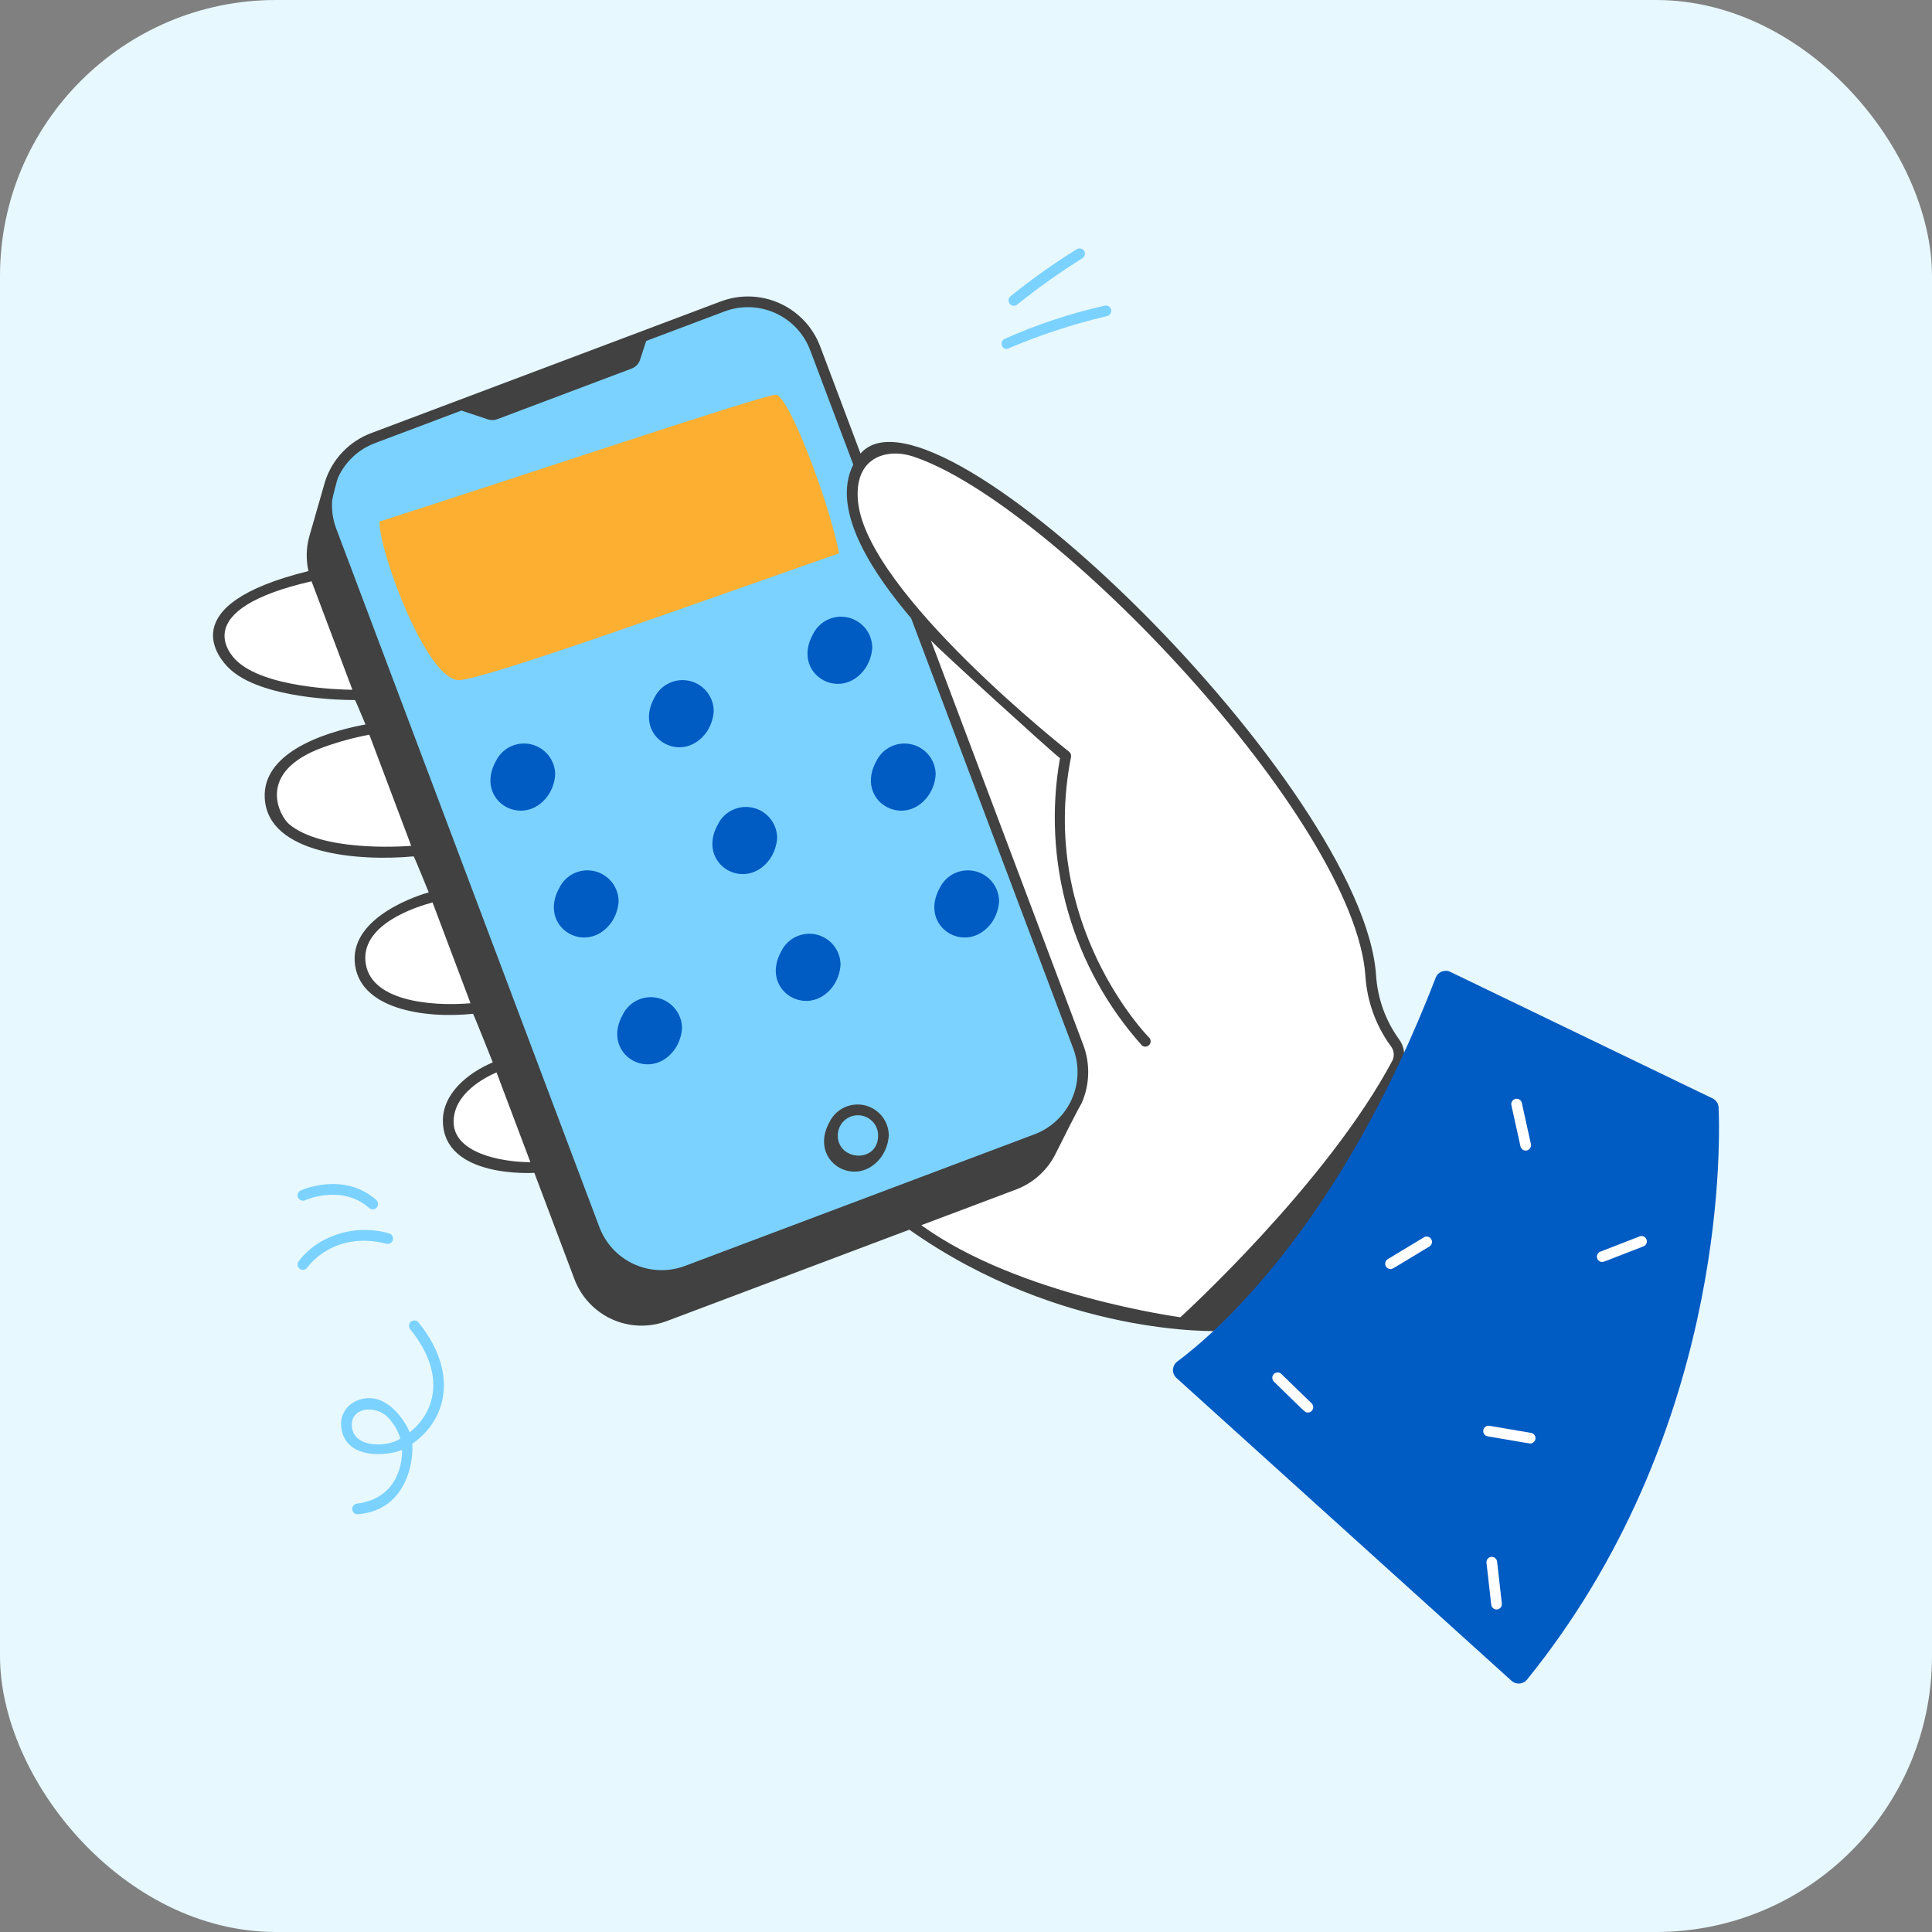 <svg width="70" height="70" viewBox="0 0 70 70" fill="none" xmlns="http://www.w3.org/2000/svg">
<rect x="0" y="0" width="70" height="70" fill="#808080" stroke="none"/>
<rect width="70" height="70" rx="10" fill="#E7F8FF"/>
<path d="M10.976 46.008C10.941 46.008 10.906 45.999 10.876 45.981C10.845 45.962 10.821 45.936 10.804 45.905C10.788 45.874 10.78 45.839 10.782 45.803C10.784 45.768 10.796 45.734 10.816 45.705C11.039 45.411 11.318 45.165 11.638 44.982C12.007 44.771 12.414 44.636 12.836 44.585C13.258 44.535 13.686 44.569 14.094 44.687C14.144 44.7 14.187 44.732 14.213 44.776C14.239 44.82 14.247 44.872 14.235 44.922C14.222 44.972 14.19 45.015 14.146 45.041C14.102 45.067 14.049 45.075 13.999 45.062C12.094 44.581 11.174 45.87 11.135 45.924C11.118 45.95 11.094 45.971 11.066 45.986C11.038 46.001 11.007 46.008 10.976 46.008Z" fill="#7BD2FF"/>
<path d="M13.504 43.816C13.456 43.816 13.411 43.799 13.375 43.768C12.399 42.904 11.109 43.462 11.055 43.486C11.008 43.507 10.955 43.509 10.907 43.49C10.859 43.472 10.82 43.436 10.799 43.389C10.778 43.342 10.777 43.288 10.795 43.24C10.813 43.193 10.85 43.154 10.897 43.133C10.96 43.104 12.466 42.446 13.632 43.477C13.661 43.504 13.682 43.538 13.691 43.576C13.7 43.614 13.698 43.654 13.684 43.691C13.67 43.727 13.646 43.759 13.613 43.782C13.581 43.804 13.543 43.816 13.504 43.816Z" fill="#7BD2FF"/>
<path d="M12.94 54.866C12.891 54.862 12.846 54.84 12.813 54.804C12.78 54.768 12.762 54.721 12.762 54.672C12.762 54.624 12.78 54.577 12.813 54.541C12.846 54.505 12.891 54.483 12.94 54.479C14.506 54.276 14.581 52.832 14.567 52.53C14.148 52.731 12.449 52.96 12.359 51.644C12.348 51.457 12.396 51.271 12.495 51.112C12.595 50.953 12.741 50.829 12.913 50.756C13.995 50.286 14.747 51.608 14.842 51.9C15.832 51.11 16.124 49.712 14.858 48.154C14.827 48.114 14.814 48.063 14.82 48.014C14.826 47.964 14.851 47.918 14.89 47.886C14.929 47.855 14.979 47.839 15.029 47.843C15.079 47.848 15.125 47.871 15.158 47.909C16.572 49.649 16.258 51.391 14.934 52.314C14.987 52.731 14.851 54.725 12.94 54.866ZM12.746 51.621C12.746 52.488 14.058 52.446 14.506 52.122C14.428 51.866 14.296 51.629 14.121 51.427C13.713 50.902 12.746 50.944 12.746 51.622V51.621Z" fill="#7BD2FF"/>
<path d="M36.734 11.079C36.694 11.079 36.655 11.067 36.623 11.043C36.59 11.02 36.566 10.988 36.552 10.95C36.539 10.912 36.538 10.871 36.548 10.833C36.559 10.794 36.582 10.76 36.613 10.735C37.379 10.115 38.183 9.544 39.02 9.025C39.065 9 39.118 8.993 39.167 9.007C39.217 9.021 39.259 9.054 39.284 9.099C39.309 9.144 39.315 9.197 39.301 9.247C39.287 9.296 39.254 9.338 39.209 9.363C38.391 9.873 37.604 10.432 36.854 11.037C36.82 11.064 36.778 11.079 36.734 11.079Z" fill="#7BD2FF"/>
<path d="M36.483 12.646C36.45 12.646 36.418 12.638 36.389 12.622C36.361 12.606 36.337 12.583 36.319 12.555C36.302 12.527 36.292 12.495 36.291 12.462C36.289 12.429 36.296 12.397 36.31 12.367C36.33 12.328 36.362 12.296 36.401 12.277C37.57 11.756 38.787 11.353 40.036 11.072C40.085 11.063 40.136 11.074 40.178 11.102C40.22 11.13 40.249 11.173 40.26 11.222C40.27 11.272 40.261 11.323 40.235 11.366C40.208 11.408 40.166 11.439 40.117 11.451C38.873 11.743 37.658 12.143 36.483 12.646Z" fill="#7BD2FF"/>
<path d="M12.23 20.015C12.034 19.349 11.225 16.928 13.484 15.879C15.742 14.83 25.433 11.331 26.122 11.13C26.812 10.928 28.797 10.53 29.799 13.309C30.802 16.087 38.731 36.952 38.913 37.495C39.095 38.038 39.883 40.383 37.413 41.339C34.943 42.296 25.423 45.941 24.514 46.253C23.605 46.565 22.148 46.175 21.537 44.624C20.926 43.073 12.459 20.792 12.23 20.015Z" fill="#7BD2FF"/>
<path d="M50.497 37.544C50.222 37.184 49.997 36.788 49.828 36.367C49.673 35.903 49.851 33.45 47.452 29.732C44.904 25.78 34.981 14.776 31.659 16.356C29.094 17.576 33.328 22.657 33.328 22.657C33.328 22.657 38.71 36.931 38.914 37.495C39.117 38.059 40.104 40.331 36.885 41.57C34.134 42.63 31.941 43.339 31.941 43.339C31.941 43.339 35.646 47.773 44.123 48.008C44.123 48.008 49.099 41.931 50.59 38.795C50.683 38.596 50.724 38.377 50.708 38.158C50.692 37.938 50.619 37.727 50.497 37.544Z" fill="white"/>
<path d="M18.138 38.544L19.423 42.226C19.423 42.226 16.838 42.622 16.289 41.139C15.74 39.656 18.138 38.544 18.138 38.544Z" fill="white"/>
<path d="M15.818 32.434L17.291 36.445C17.291 36.445 13.796 37.163 13.107 35.153C12.466 33.28 15.818 32.434 15.818 32.434Z" fill="white"/>
<path d="M13.468 26.355L15.142 30.806C15.142 30.806 10.604 31.426 9.943 29.317C9.207 26.966 13.468 26.355 13.468 26.355Z" fill="white"/>
<path d="M11.431 20.793L12.95 25.114C12.95 25.114 8.642 25.508 7.968 23.362C7.408 21.58 11.431 20.793 11.431 20.793Z" fill="white"/>
<path d="M29.443 33.366C29.397 33.366 29.353 33.35 29.318 33.32C29.284 33.291 29.26 33.25 29.253 33.205C29.245 33.16 29.253 33.114 29.276 33.074C29.3 33.035 29.336 33.005 29.379 32.99C30.468 32.607 31.564 32.24 32.665 31.891C32.689 31.883 32.715 31.88 32.74 31.883C32.765 31.885 32.79 31.892 32.813 31.904C32.835 31.915 32.855 31.931 32.872 31.951C32.888 31.97 32.901 31.993 32.908 32.017C32.916 32.041 32.919 32.067 32.917 32.092C32.914 32.118 32.907 32.142 32.895 32.165C32.884 32.188 32.868 32.208 32.848 32.224C32.829 32.24 32.806 32.253 32.782 32.261C30.156 33.092 29.562 33.366 29.443 33.366Z" fill="#7BD2FF"/>
<path d="M20.558 29.621C20.347 29.586 20.144 29.509 19.962 29.396C19.919 29.372 19.887 29.331 19.873 29.284C19.858 29.237 19.863 29.186 19.885 29.141C19.907 29.097 19.945 29.063 19.991 29.046C20.038 29.028 20.089 29.03 20.135 29.049C20.238 29.101 20.349 29.152 20.435 29.187C20.481 28.918 20.546 28.348 20.592 27.853C20.596 27.802 20.621 27.755 20.661 27.722C20.7 27.689 20.751 27.673 20.802 27.678C20.853 27.682 20.901 27.707 20.933 27.746C20.966 27.786 20.982 27.837 20.977 27.888C20.835 29.454 20.787 29.621 20.558 29.621Z" fill="#7BD2FF"/>
<path d="M21.46 31.689C21.249 31.654 21.046 31.577 20.864 31.464C20.821 31.439 20.789 31.399 20.775 31.352C20.761 31.304 20.765 31.253 20.787 31.209C20.809 31.165 20.847 31.13 20.893 31.113C20.94 31.096 20.991 31.098 21.037 31.117C21.14 31.169 21.251 31.22 21.337 31.255C21.383 30.986 21.448 30.416 21.494 29.921C21.498 29.869 21.523 29.822 21.563 29.789C21.602 29.757 21.653 29.741 21.704 29.745C21.755 29.75 21.803 29.775 21.835 29.814C21.868 29.854 21.884 29.905 21.879 29.956C21.734 31.56 21.682 31.689 21.46 31.689Z" fill="#7BD2FF"/>
<path d="M50.693 37.66C50.199 36.978 49.909 36.17 49.857 35.329C49.384 28.526 33.909 13.3 31.178 16.432L29.716 12.55C29.454 11.857 28.928 11.296 28.253 10.991C27.578 10.685 26.809 10.66 26.116 10.921L13.45 15.692C13.056 15.839 12.701 16.074 12.411 16.379C12.12 16.684 11.904 17.051 11.776 17.452L11.197 19.47C11.092 19.869 11.085 20.288 11.176 20.691C6.183 21.921 7.973 23.89 8.28 24.195C9.44 25.345 12.505 25.364 12.861 25.364C12.876 25.364 13.242 26.249 13.242 26.249C12.248 26.429 9.472 27.098 9.593 28.937C9.726 30.951 12.978 31.214 14.988 31.028C15.006 31.026 15.534 32.332 15.534 32.332C15.258 32.407 12.748 33.17 12.851 34.831C12.961 36.573 15.395 36.914 17.138 36.732C17.155 36.73 17.854 38.492 17.854 38.492C16.93 38.883 16.021 39.641 16.047 40.646C16.1 42.699 19.317 42.496 19.361 42.495L20.813 46.347C20.933 46.666 21.116 46.959 21.349 47.208C21.582 47.457 21.863 47.658 22.174 47.799C22.485 47.94 22.82 48.018 23.161 48.029C23.503 48.04 23.843 47.984 24.162 47.864L32.947 44.554C38.468 48.447 44.157 48.23 44.169 48.224C46.48 47.099 50.324 39.945 50.822 38.54C50.874 38.394 50.889 38.237 50.867 38.084C50.844 37.931 50.784 37.785 50.693 37.66ZM8.553 23.92C8.318 23.687 6.856 22.078 11.288 21.061L12.769 24.992C12.292 24.986 9.553 24.912 8.553 23.92ZM10.466 29.853C10.163 29.595 9.207 27.984 11.712 27.075C12.256 26.879 12.814 26.726 13.382 26.619L14.899 30.646C14.477 30.679 11.639 30.853 10.466 29.853ZM13.238 34.801C13.141 33.472 15.079 32.854 15.672 32.697L17.048 36.35C15.588 36.471 13.346 36.268 13.238 34.801ZM16.435 40.644C16.435 39.622 17.564 39.039 17.991 38.855L19.217 42.108C18.114 42.105 16.434 41.761 16.435 40.644ZM24.817 45.867C24.22 46.091 23.558 46.069 22.977 45.806C22.396 45.543 21.943 45.06 21.718 44.464L12.183 19.155C12.06 18.83 12.009 18.483 12.034 18.136C12.04 18.053 12.216 17.374 12.243 17.314C12.373 17.026 12.558 16.766 12.789 16.55C13.02 16.334 13.291 16.166 13.587 16.055L16.719 14.875L17.68 15.195C17.79 15.232 17.91 15.229 18.018 15.188L22.888 13.353C22.958 13.326 23.022 13.284 23.075 13.229C23.127 13.174 23.166 13.109 23.19 13.037L23.413 12.353L26.252 11.283C26.85 11.059 27.512 11.081 28.093 11.344C28.675 11.607 29.128 12.09 29.354 12.687L30.916 16.833C30.051 18.541 31.773 20.94 33.012 22.399L38.888 37.996C39.112 38.593 39.09 39.255 38.827 39.837C38.564 40.418 38.081 40.872 37.484 41.097L24.817 45.867ZM50.458 38.411C48.078 42.9 42.767 47.726 42.767 47.726C42.767 47.726 36.902 46.943 33.38 44.391L36.829 43.092C37.452 42.853 37.962 42.386 38.255 41.786C39.153 39.986 39.163 40.024 39.178 39.995C39.33 39.661 39.414 39.301 39.426 38.934C39.438 38.568 39.378 38.202 39.249 37.859L33.729 23.207C34.059 23.563 38.011 27.164 38.405 27.471C38.079 29.318 38.177 31.215 38.692 33.018C39.207 34.821 40.124 36.484 41.376 37.88C41.416 37.912 41.467 37.927 41.517 37.921C41.568 37.916 41.615 37.89 41.647 37.85C41.679 37.811 41.694 37.76 41.69 37.71C41.685 37.659 41.66 37.612 41.621 37.58C41.611 37.572 37.605 33.495 38.806 27.422C38.812 27.387 38.809 27.351 38.796 27.318C38.783 27.285 38.762 27.257 38.734 27.235C38.686 27.199 31.45 21.498 31.091 18.202C30.911 16.547 32.145 16.234 33.063 16.533C38.107 18.177 49.079 29.728 49.471 35.356C49.529 36.27 49.844 37.148 50.381 37.889C50.441 37.961 50.48 38.047 50.493 38.139C50.507 38.231 50.495 38.325 50.458 38.411Z" fill="#414141"/>
<path d="M30.062 40.639C29.246 42.083 31.056 43.15 31.947 41.896C32.097 41.67 32.186 41.409 32.203 41.139C32.201 40.885 32.113 40.64 31.955 40.442C31.796 40.244 31.576 40.105 31.329 40.047C31.082 39.99 30.823 40.017 30.593 40.124C30.363 40.231 30.176 40.412 30.062 40.639ZM30.354 41.139C30.354 40.945 30.431 40.759 30.568 40.622C30.705 40.485 30.891 40.408 31.085 40.408C31.279 40.408 31.465 40.485 31.602 40.622C31.739 40.759 31.816 40.945 31.816 41.139C31.815 42.159 30.354 42.069 30.354 41.139H30.354Z" fill="#414141"/>
<path d="M17.975 27.56C17.159 29.005 18.969 30.071 19.86 28.817C20.011 28.592 20.099 28.331 20.116 28.06C20.114 27.807 20.026 27.561 19.868 27.363C19.709 27.165 19.489 27.026 19.242 26.969C18.995 26.911 18.736 26.938 18.506 27.045C18.276 27.152 18.089 27.334 17.975 27.56Z" fill="#005BC3"/>
<path d="M20.273 32.155C19.457 33.6 21.267 34.667 22.157 33.412C22.308 33.187 22.397 32.926 22.414 32.656C22.412 32.402 22.324 32.156 22.166 31.959C22.007 31.761 21.787 31.622 21.54 31.564C21.293 31.506 21.034 31.533 20.804 31.64C20.574 31.747 20.387 31.929 20.273 32.155Z" fill="#005BC3"/>
<path d="M22.57 36.75C21.754 38.195 23.564 39.262 24.455 38.007C24.606 37.782 24.694 37.521 24.711 37.251C24.709 36.997 24.622 36.752 24.463 36.554C24.305 36.356 24.084 36.217 23.837 36.159C23.59 36.101 23.331 36.128 23.101 36.236C22.872 36.343 22.684 36.524 22.57 36.75Z" fill="#005BC3"/>
<path d="M23.719 25.263C22.903 26.707 24.713 27.774 25.604 26.52C25.754 26.294 25.843 26.033 25.86 25.763C25.858 25.509 25.77 25.264 25.612 25.066C25.453 24.868 25.233 24.729 24.986 24.671C24.739 24.614 24.48 24.64 24.25 24.748C24.02 24.855 23.833 25.036 23.719 25.263Z" fill="#005BC3"/>
<path d="M26.016 29.858C25.201 31.303 27.011 32.369 27.901 31.115C28.052 30.89 28.14 30.629 28.158 30.358C28.155 30.105 28.068 29.859 27.909 29.661C27.751 29.463 27.53 29.324 27.284 29.267C27.037 29.209 26.777 29.236 26.548 29.343C26.318 29.45 26.131 29.631 26.016 29.858Z" fill="#005BC3"/>
<path d="M28.314 34.453C27.498 35.897 29.308 36.964 30.199 35.71C30.349 35.484 30.438 35.223 30.455 34.953C30.453 34.699 30.365 34.454 30.207 34.256C30.048 34.058 29.828 33.919 29.581 33.861C29.334 33.803 29.075 33.831 28.845 33.938C28.615 34.045 28.428 34.226 28.314 34.453Z" fill="#005BC3"/>
<path d="M29.463 22.965C28.647 24.41 30.457 25.477 31.347 24.222C31.498 23.997 31.587 23.736 31.604 23.465C31.602 23.212 31.514 22.966 31.356 22.768C31.197 22.571 30.977 22.432 30.73 22.374C30.483 22.316 30.224 22.343 29.994 22.45C29.764 22.558 29.577 22.739 29.463 22.965Z" fill="#005BC3"/>
<path d="M31.76 27.56C30.944 29.005 32.754 30.071 33.645 28.817C33.796 28.592 33.884 28.331 33.901 28.06C33.899 27.807 33.812 27.561 33.653 27.363C33.495 27.165 33.274 27.026 33.027 26.969C32.78 26.911 32.521 26.938 32.291 27.045C32.062 27.152 31.875 27.334 31.76 27.56Z" fill="#005BC3"/>
<path d="M34.058 32.155C33.242 33.6 35.052 34.667 35.943 33.412C36.093 33.187 36.182 32.926 36.199 32.656C36.197 32.402 36.109 32.156 35.951 31.959C35.792 31.761 35.572 31.622 35.325 31.564C35.078 31.506 34.819 31.533 34.589 31.64C34.359 31.747 34.172 31.929 34.058 32.155Z" fill="#005BC3"/>
<path d="M62.269 40.131C62.266 40.061 62.244 39.993 62.206 39.934C62.167 39.876 62.113 39.828 62.05 39.798L52.547 35.213C52.499 35.189 52.446 35.176 52.393 35.175C52.34 35.173 52.286 35.182 52.237 35.201C52.187 35.221 52.142 35.251 52.104 35.289C52.066 35.327 52.037 35.372 52.018 35.422C48.543 44.452 43.996 48.334 42.655 49.331C42.609 49.365 42.572 49.409 42.545 49.459C42.518 49.51 42.502 49.566 42.499 49.623C42.496 49.68 42.506 49.737 42.529 49.79C42.55 49.843 42.584 49.89 42.627 49.928L54.766 60.899C54.805 60.934 54.851 60.961 54.901 60.978C54.951 60.995 55.004 61.002 55.057 60.998C55.11 60.993 55.161 60.978 55.208 60.954C55.254 60.929 55.295 60.895 55.328 60.854C62.435 52.072 62.336 41.797 62.269 40.131Z" fill="#005BC3"/>
<path d="M47.388 51.179C47.279 51.179 47.346 51.214 46.156 50.059C46.138 50.041 46.123 50.02 46.114 49.996C46.103 49.973 46.098 49.948 46.098 49.922C46.097 49.897 46.102 49.872 46.111 49.848C46.121 49.825 46.135 49.803 46.153 49.785C46.17 49.767 46.191 49.752 46.215 49.742C46.238 49.732 46.263 49.727 46.289 49.726C46.314 49.726 46.339 49.73 46.363 49.74C46.386 49.749 46.408 49.763 46.426 49.781L47.523 50.846C47.551 50.873 47.569 50.908 47.577 50.945C47.585 50.983 47.582 51.022 47.567 51.058C47.552 51.093 47.528 51.124 47.496 51.145C47.464 51.167 47.426 51.178 47.388 51.179Z" fill="white"/>
<path d="M55.44 52.301C55.414 52.301 55.199 52.263 53.9 52.041C53.85 52.032 53.805 52.004 53.775 51.962C53.753 51.931 53.741 51.894 53.74 51.855C53.739 51.817 53.749 51.78 53.769 51.747C53.79 51.715 53.819 51.689 53.854 51.674C53.889 51.658 53.928 51.653 53.965 51.659L55.473 51.916C55.52 51.924 55.563 51.95 55.593 51.989C55.623 52.027 55.637 52.075 55.633 52.123C55.629 52.172 55.607 52.217 55.571 52.25C55.535 52.282 55.489 52.301 55.44 52.301Z" fill="white"/>
<path d="M50.382 45.98C50.35 45.98 50.319 45.973 50.291 45.958C50.263 45.943 50.239 45.922 50.221 45.896C50.203 45.87 50.192 45.839 50.189 45.808C50.186 45.776 50.19 45.745 50.202 45.715C50.217 45.676 50.245 45.643 50.281 45.621L51.59 44.831C51.612 44.817 51.636 44.808 51.661 44.804C51.686 44.801 51.712 44.802 51.737 44.808C51.761 44.814 51.785 44.825 51.805 44.84C51.826 44.855 51.843 44.874 51.856 44.896C51.883 44.94 51.891 44.992 51.879 45.042C51.866 45.092 51.835 45.135 51.791 45.162C50.378 46.014 50.458 45.98 50.382 45.98Z" fill="white"/>
<path d="M54.222 58.315C54.175 58.315 54.129 58.297 54.093 58.265C54.058 58.233 54.035 58.19 54.03 58.142L53.858 56.623C53.852 56.572 53.867 56.521 53.898 56.481C53.918 56.456 53.944 56.436 53.973 56.423C54.002 56.41 54.034 56.405 54.066 56.408C54.098 56.411 54.129 56.421 54.155 56.438C54.182 56.456 54.204 56.48 54.219 56.508C54.232 56.53 54.239 56.554 54.242 56.58L54.415 58.099C54.418 58.126 54.415 58.153 54.407 58.179C54.398 58.205 54.385 58.229 54.367 58.25C54.348 58.27 54.326 58.286 54.301 58.297C54.276 58.309 54.249 58.315 54.222 58.315Z" fill="white"/>
<path d="M58.05 45.724C58.005 45.724 57.962 45.708 57.928 45.679C57.894 45.65 57.871 45.61 57.862 45.566C57.854 45.523 57.861 45.477 57.883 45.438C57.904 45.399 57.938 45.368 57.98 45.351L59.405 44.797C59.428 44.788 59.454 44.783 59.479 44.784C59.505 44.784 59.53 44.79 59.553 44.8C59.576 44.81 59.597 44.825 59.615 44.843C59.633 44.862 59.646 44.883 59.656 44.907C59.665 44.931 59.669 44.956 59.669 44.982C59.668 45.007 59.663 45.032 59.652 45.055C59.642 45.079 59.627 45.1 59.609 45.117C59.591 45.135 59.569 45.149 59.545 45.158C58.001 45.758 58.102 45.724 58.05 45.724Z" fill="white"/>
<path d="M55.278 41.688C55.234 41.688 55.192 41.673 55.157 41.645C55.123 41.617 55.099 41.579 55.09 41.536L54.76 40.042C54.75 39.993 54.76 39.941 54.788 39.898C54.815 39.856 54.858 39.826 54.908 39.815C54.958 39.804 55.01 39.813 55.053 39.84C55.096 39.867 55.126 39.91 55.138 39.959L55.468 41.452C55.474 41.481 55.474 41.51 55.467 41.538C55.461 41.566 55.448 41.593 55.429 41.615C55.411 41.638 55.388 41.656 55.362 41.669C55.336 41.681 55.307 41.688 55.278 41.688Z" fill="white"/>
<path d="M16.62 24.642C15.471 24.642 13.748 20.047 13.748 18.898C18.535 17.366 27.648 14.303 28.108 14.303C28.567 14.303 30.022 18.132 30.405 20.047C26.002 21.578 17.539 24.642 16.62 24.642Z" fill="#FDAF31"/>
</svg>
